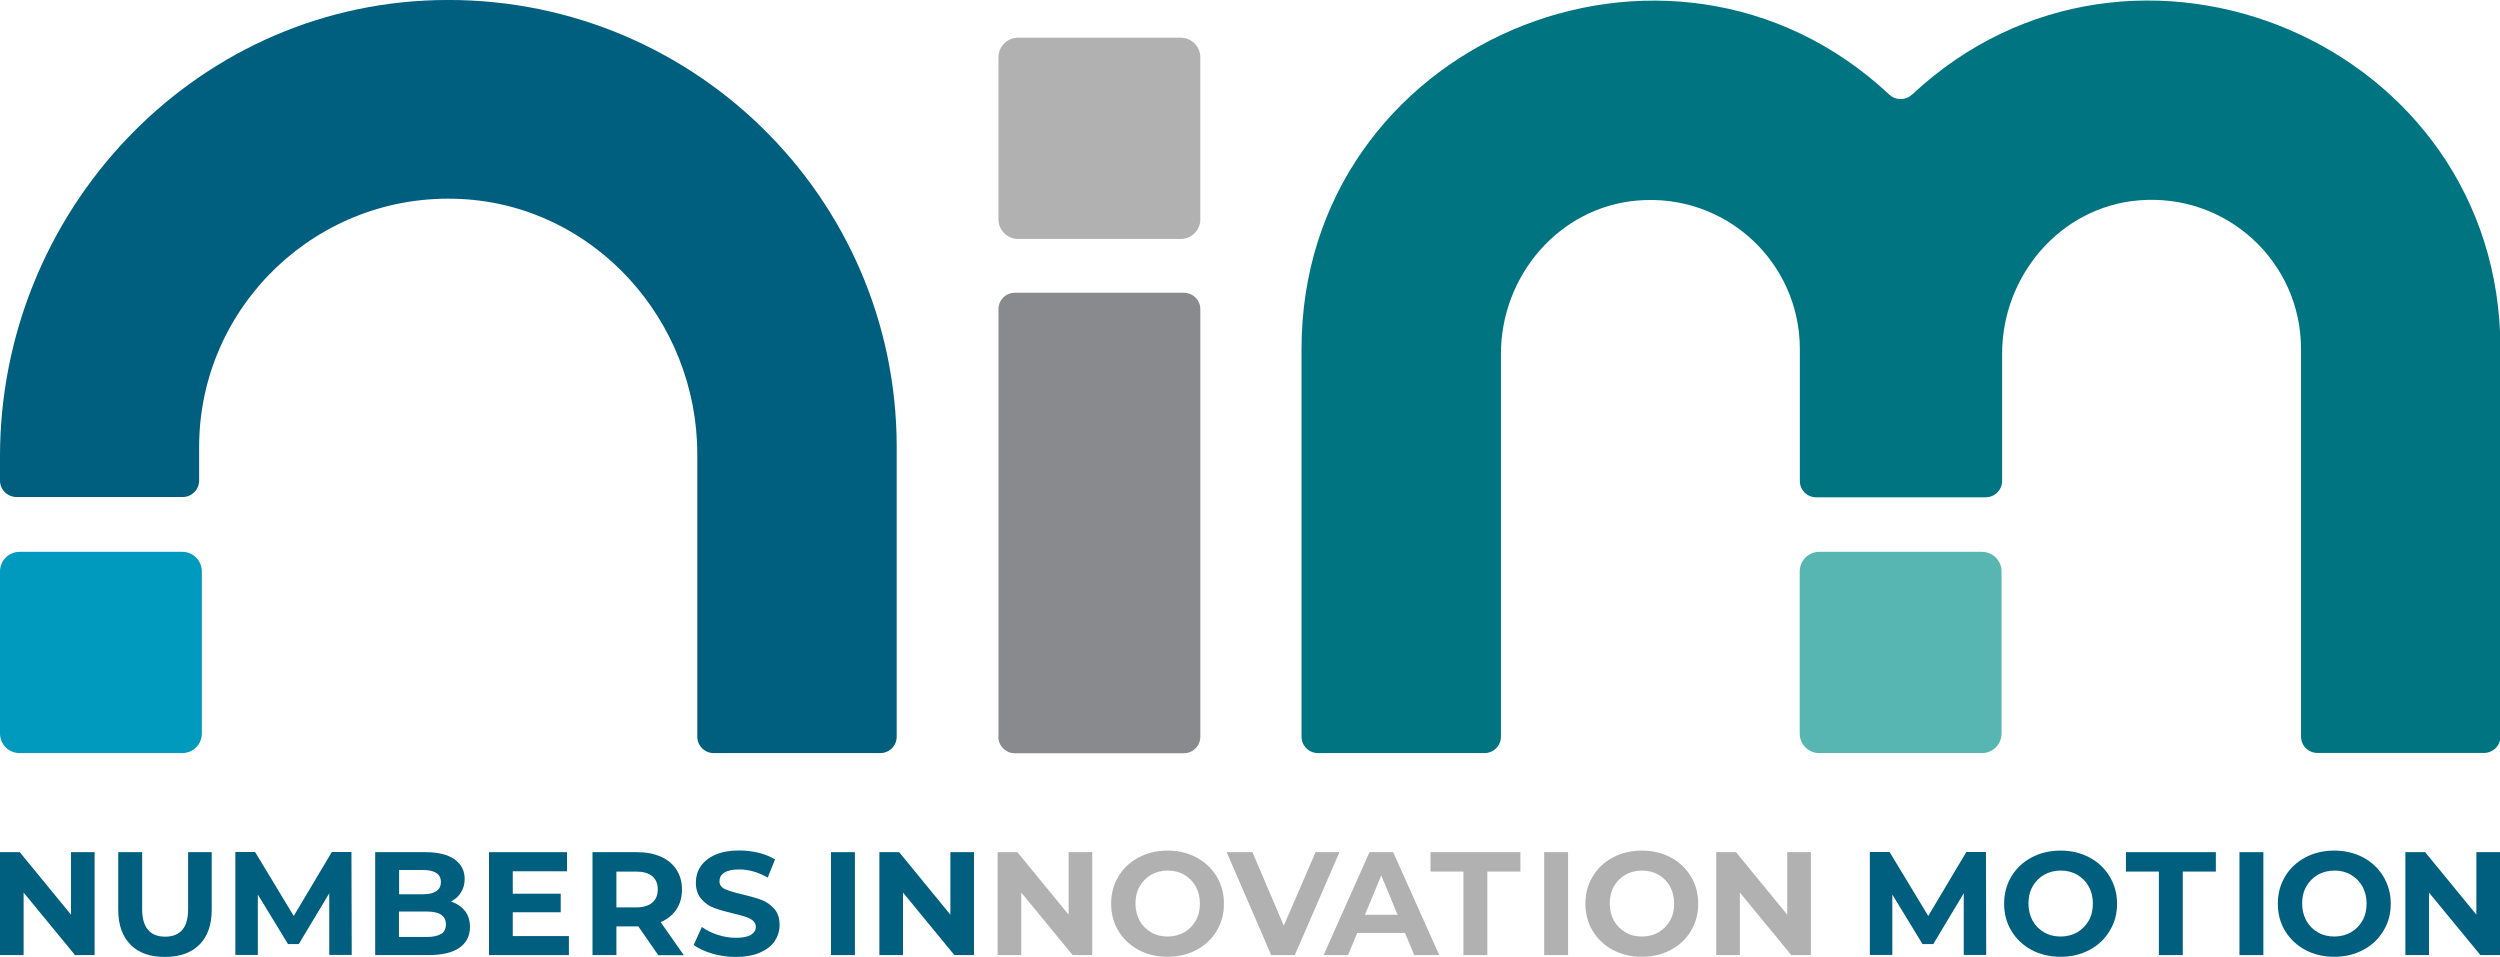 <svg width="243" height="93" viewBox="0 0 243 93" fill="none" xmlns="http://www.w3.org/2000/svg">
<g clip-path="url(#clip0_2_4)">
<path d="M9.197 82.83V92.834H7.291L2.296 86.757V92.834H0V82.83H1.92L6.902 88.907V82.83H9.197Z" fill="#005F7F"/>
<path d="M12.69 91.821C11.897 91.03 11.493 89.906 11.493 88.435V82.83H13.817V88.352C13.817 90.142 14.568 91.044 16.057 91.044C16.781 91.044 17.337 90.822 17.713 90.392C18.089 89.962 18.284 89.282 18.284 88.352V82.83H20.579V88.435C20.579 89.906 20.176 91.03 19.383 91.821C18.59 92.612 17.477 93.014 16.029 93.014C14.582 93.014 13.483 92.625 12.676 91.821H12.69Z" fill="#005F7F"/>
<path d="M32.003 92.834V86.826L29.039 91.765H27.996L25.06 86.951V92.82H22.875V82.816H24.795L28.552 89.032L32.253 82.816H34.16L34.188 92.82H32.003V92.834Z" fill="#005F7F"/>
<path d="M45.194 88.532C45.514 88.963 45.681 89.476 45.681 90.1C45.681 90.974 45.333 91.654 44.651 92.126C43.969 92.598 42.968 92.834 41.66 92.834H36.469V82.83H41.367C42.592 82.83 43.524 83.066 44.178 83.524C44.832 83.996 45.166 84.62 45.166 85.425C45.166 85.91 45.055 86.34 44.818 86.729C44.581 87.117 44.261 87.409 43.83 87.631C44.401 87.811 44.846 88.116 45.18 88.532H45.194ZM38.793 84.564V86.923H41.103C41.673 86.923 42.105 86.826 42.411 86.618C42.717 86.41 42.856 86.118 42.856 85.73C42.856 85.341 42.703 85.05 42.411 84.856C42.119 84.662 41.673 84.564 41.103 84.564H38.793ZM42.884 90.78C43.19 90.586 43.343 90.267 43.343 89.85C43.343 89.018 42.731 88.602 41.493 88.602H38.779V91.072H41.493C42.105 91.072 42.564 90.974 42.87 90.766L42.884 90.78Z" fill="#005F7F"/>
<path d="M55.296 90.974V92.834H47.531V82.83H55.115V84.689H49.841V86.868H54.502V88.671H49.841V90.988H55.296V90.974Z" fill="#005F7F"/>
<path d="M63.978 92.834L62.044 90.045H59.915V92.834H57.591V82.83H61.933C62.823 82.83 63.589 82.983 64.243 83.274C64.897 83.565 65.397 83.982 65.759 84.537C66.107 85.078 66.288 85.716 66.288 86.465C66.288 87.214 66.107 87.853 65.745 88.394C65.383 88.935 64.882 89.351 64.215 89.629L66.469 92.847H63.978V92.834ZM63.394 85.161C63.032 84.856 62.503 84.717 61.807 84.717H59.915V88.2H61.807C62.503 88.2 63.032 88.047 63.394 87.742C63.755 87.436 63.936 87.006 63.936 86.451C63.936 85.896 63.755 85.452 63.394 85.161Z" fill="#005F7F"/>
<path d="M69.21 92.681C68.472 92.473 67.874 92.181 67.429 91.848L68.222 90.1C68.653 90.419 69.168 90.669 69.752 90.863C70.351 91.058 70.935 91.155 71.534 91.155C72.188 91.155 72.674 91.058 72.995 90.863C73.315 90.669 73.468 90.406 73.468 90.086C73.468 89.85 73.37 89.656 73.189 89.49C73.008 89.337 72.758 89.212 72.48 89.115C72.188 89.018 71.798 88.921 71.297 88.796C70.532 88.616 69.906 88.435 69.419 88.255C68.932 88.075 68.514 87.783 68.166 87.381C67.818 86.978 67.638 86.451 67.638 85.785C67.638 85.203 67.791 84.675 68.111 84.204C68.431 83.732 68.904 83.357 69.53 83.08C70.17 82.802 70.935 82.664 71.854 82.664C72.494 82.664 73.12 82.747 73.732 82.886C74.344 83.038 74.873 83.26 75.332 83.538L74.623 85.3C73.69 84.772 72.772 84.509 71.84 84.509C71.186 84.509 70.713 84.62 70.393 84.828C70.073 85.036 69.933 85.314 69.933 85.66C69.933 86.007 70.114 86.257 70.476 86.424C70.838 86.59 71.38 86.757 72.118 86.923C72.883 87.103 73.509 87.284 73.996 87.464C74.483 87.644 74.901 87.936 75.249 88.324C75.597 88.713 75.777 89.24 75.777 89.906C75.777 90.475 75.611 91.002 75.304 91.474C74.984 91.945 74.497 92.32 73.857 92.598C73.217 92.875 72.438 93.014 71.52 93.014C70.727 93.014 69.961 92.903 69.224 92.695L69.21 92.681Z" fill="#005F7F"/>
<path d="M80.773 82.83H83.096V92.834H80.773V82.83Z" fill="#005F7F"/>
<path d="M94.673 82.83V92.834H92.767L87.772 86.757V92.834H85.476V82.83H87.396L92.377 88.907V82.83H94.673Z" fill="#005F7F"/>
<path d="M106.166 82.83V92.834H104.26L99.265 86.757V92.834H96.969V82.83H98.889L103.871 88.907V82.83H106.166Z" fill="#B1B1B1"/>
<path d="M110.675 92.334C109.84 91.89 109.186 91.266 108.713 90.489C108.24 89.712 108.003 88.824 108.003 87.839C108.003 86.854 108.24 85.98 108.713 85.189C109.186 84.398 109.84 83.787 110.675 83.344C111.509 82.9 112.456 82.677 113.485 82.677C114.515 82.677 115.461 82.9 116.296 83.344C117.131 83.787 117.785 84.412 118.258 85.189C118.731 85.98 118.968 86.854 118.968 87.839C118.968 88.824 118.731 89.698 118.258 90.489C117.785 91.28 117.131 91.89 116.296 92.334C115.461 92.778 114.529 93 113.485 93C112.442 93 111.509 92.778 110.675 92.334ZM115.099 90.627C115.572 90.35 115.948 89.975 116.226 89.49C116.505 89.004 116.63 88.449 116.63 87.825C116.63 87.201 116.491 86.659 116.226 86.16C115.948 85.674 115.586 85.3 115.099 85.022C114.626 84.745 114.084 84.62 113.499 84.62C112.915 84.62 112.372 84.759 111.899 85.022C111.426 85.3 111.05 85.674 110.772 86.16C110.494 86.646 110.368 87.201 110.368 87.825C110.368 88.449 110.508 88.99 110.772 89.49C111.05 89.975 111.426 90.35 111.899 90.627C112.372 90.905 112.915 91.03 113.499 91.03C114.084 91.03 114.626 90.891 115.099 90.627Z" fill="#B1B1B1"/>
<path d="M130.196 82.83L125.855 92.834H123.559L119.232 82.83H121.737L124.784 89.975L127.873 82.83H130.183H130.196Z" fill="#B1B1B1"/>
<path d="M136.583 90.683H131.922L131.031 92.834H128.652L133.118 82.83H135.414L139.895 92.834H137.46L136.569 90.683H136.583ZM135.846 88.921L134.259 85.092L132.673 88.921H135.86H135.846Z" fill="#B1B1B1"/>
<path d="M142.26 84.717H139.046V82.83H147.784V84.717H144.57V92.834H142.246V84.717H142.26Z" fill="#B1B1B1"/>
<path d="M150.094 82.83H152.418V92.834H150.094V82.83Z" fill="#B1B1B1"/>
<path d="M156.773 92.334C155.938 91.89 155.284 91.266 154.811 90.489C154.338 89.712 154.101 88.824 154.101 87.839C154.101 86.854 154.338 85.98 154.811 85.189C155.284 84.398 155.938 83.787 156.773 83.344C157.608 82.9 158.554 82.677 159.584 82.677C160.613 82.677 161.559 82.9 162.394 83.344C163.229 83.787 163.883 84.412 164.356 85.189C164.829 85.98 165.066 86.854 165.066 87.839C165.066 88.824 164.829 89.698 164.356 90.489C163.883 91.28 163.229 91.89 162.394 92.334C161.559 92.778 160.627 93 159.584 93C158.54 93 157.608 92.778 156.773 92.334ZM161.198 90.627C161.671 90.35 162.046 89.975 162.325 89.49C162.603 89.004 162.728 88.449 162.728 87.825C162.728 87.201 162.589 86.659 162.325 86.16C162.046 85.674 161.685 85.3 161.198 85.022C160.725 84.745 160.182 84.62 159.597 84.62C159.013 84.62 158.47 84.759 157.997 85.022C157.524 85.3 157.149 85.674 156.87 86.16C156.592 86.646 156.467 87.201 156.467 87.825C156.467 88.449 156.606 88.99 156.87 89.49C157.149 89.975 157.524 90.35 157.997 90.627C158.47 90.905 159.013 91.03 159.597 91.03C160.182 91.03 160.725 90.891 161.198 90.627Z" fill="#B1B1B1"/>
<path d="M176.016 82.83V92.834H174.11L169.115 86.757V92.834H166.819V82.83H168.739L173.72 88.907V82.83H176.016Z" fill="#B1B1B1"/>
<path d="M190.877 92.834V86.826L187.913 91.765H186.87L183.934 86.951V92.82H181.749V82.816H183.669L187.426 89.032L191.127 82.816H193.034L193.061 92.82H190.877V92.834Z" fill="#005F7F"/>
<path d="M197.472 92.334C196.637 91.89 195.983 91.266 195.51 90.489C195.037 89.698 194.801 88.824 194.801 87.839C194.801 86.854 195.037 85.98 195.51 85.189C195.983 84.398 196.637 83.787 197.472 83.344C198.307 82.9 199.253 82.677 200.283 82.677C201.313 82.677 202.259 82.9 203.094 83.344C203.929 83.787 204.583 84.412 205.056 85.189C205.529 85.98 205.779 86.854 205.779 87.839C205.779 88.824 205.543 89.698 205.056 90.489C204.583 91.28 203.929 91.89 203.094 92.334C202.259 92.778 201.327 93 200.283 93C199.239 93 198.307 92.778 197.472 92.334ZM201.897 90.627C202.37 90.35 202.746 89.975 203.024 89.49C203.302 89.004 203.428 88.449 203.428 87.825C203.428 87.201 203.289 86.659 203.024 86.16C202.746 85.674 202.37 85.3 201.897 85.022C201.424 84.745 200.881 84.62 200.297 84.62C199.713 84.62 199.17 84.759 198.697 85.022C198.224 85.3 197.848 85.674 197.57 86.16C197.291 86.646 197.166 87.201 197.166 87.825C197.166 88.449 197.305 88.99 197.57 89.49C197.848 89.975 198.21 90.35 198.697 90.627C199.17 90.905 199.713 91.03 200.297 91.03C200.881 91.03 201.424 90.891 201.897 90.627Z" fill="#005F7F"/>
<path d="M209.856 84.717H206.642V82.83H215.38V84.717H212.166V92.834H209.842V84.717H209.856Z" fill="#005F7F"/>
<path d="M217.676 82.83H220V92.834H217.676V82.83Z" fill="#005F7F"/>
<path d="M224.076 92.334C223.242 91.89 222.588 91.266 222.115 90.489C221.641 89.712 221.405 88.824 221.405 87.839C221.405 86.854 221.641 85.98 222.115 85.189C222.588 84.398 223.242 83.787 224.076 83.344C224.911 82.9 225.857 82.677 226.887 82.677C227.917 82.677 228.863 82.9 229.698 83.344C230.533 83.787 231.187 84.412 231.66 85.189C232.133 85.98 232.383 86.854 232.383 87.839C232.383 88.824 232.147 89.698 231.66 90.489C231.187 91.28 230.533 91.89 229.698 92.334C228.863 92.778 227.931 93 226.887 93C225.844 93 224.911 92.778 224.076 92.334ZM228.501 90.627C228.974 90.35 229.35 89.975 229.628 89.49C229.907 89.004 230.032 88.449 230.032 87.825C230.032 87.201 229.893 86.659 229.628 86.16C229.35 85.674 228.974 85.3 228.501 85.022C228.028 84.745 227.485 84.62 226.901 84.62C226.317 84.62 225.774 84.759 225.301 85.022C224.828 85.3 224.452 85.674 224.174 86.16C223.896 86.646 223.77 87.201 223.77 87.825C223.77 88.449 223.909 88.99 224.174 89.49C224.452 89.975 224.814 90.35 225.301 90.627C225.774 90.905 226.317 91.03 226.901 91.03C227.485 91.03 228.028 90.891 228.501 90.627Z" fill="#005F7F"/>
<path d="M243 82.83V92.834H241.094L236.098 86.757V92.834H233.803V82.83H235.723L240.704 88.907V82.83H243Z" fill="#005F7F"/>
<path d="M185.854 9.185C185.228 9.781 184.254 9.781 183.628 9.185C162.227 -10.836 126.509 4.176 126.509 33.923V71.606C126.509 72.48 127.219 73.201 128.109 73.201H144.292C145.168 73.201 145.892 72.494 145.892 71.606V34.395C145.892 26.805 151.541 20.146 159.124 19.494C167.737 18.744 174.945 25.487 174.945 33.923V46.757C174.945 47.631 175.655 48.338 176.531 48.338H193.006C193.882 48.338 194.606 47.631 194.606 46.743V34.381C194.606 26.791 200.255 20.132 207.838 19.48C216.451 18.73 223.659 25.473 223.659 33.909V71.592C223.659 72.466 224.369 73.187 225.259 73.187H241.442C242.318 73.187 243.042 72.48 243.042 71.592V33.909C243.042 4.162 207.296 -10.836 185.882 9.171L185.854 9.185Z" fill="#007481"/>
<path d="M192.644 53.638H176.837C175.784 53.638 174.931 54.489 174.931 55.539V71.3C174.931 72.35 175.784 73.201 176.837 73.201H192.644C193.697 73.201 194.55 72.35 194.55 71.3V55.539C194.55 54.489 193.697 53.638 192.644 53.638Z" fill="#57B6B2"/>
<path d="M17.713 53.638H1.906C0.853 53.638 0 54.489 0 55.539V71.3C0 72.35 0.853 73.201 1.906 73.201H17.713C18.766 73.201 19.619 72.35 19.619 71.3V55.539C19.619 54.489 18.766 53.638 17.713 53.638Z" fill="#009ABF"/>
<path d="M0 46.715V44.356C0 20.673 18.617 0.652 42.369 0.014C66.998 -0.652 87.159 19.05 87.159 43.455V71.606C87.159 72.48 86.45 73.201 85.559 73.201H69.377C68.5 73.201 67.777 72.494 67.777 71.606V44.148C67.777 31.162 57.8 19.979 44.79 19.341C30.89 18.661 19.355 29.733 19.355 43.455V46.715C19.355 47.589 18.645 48.311 17.755 48.311H1.6C0.71 48.297 0 47.589 0 46.715Z" fill="#005F7F"/>
<path d="M97.052 71.606V30.038C97.052 29.164 97.762 28.456 98.639 28.456H115.072C115.948 28.456 116.672 29.164 116.672 30.052V71.62C116.672 72.494 115.962 73.215 115.072 73.215H98.639C97.762 73.215 97.039 72.508 97.039 71.62L97.052 71.606Z" fill="#898A8D"/>
<path d="M114.765 3.663H98.959C97.906 3.663 97.052 4.514 97.052 5.564V21.325C97.052 22.375 97.906 23.226 98.959 23.226H114.765C115.818 23.226 116.672 22.375 116.672 21.325V5.564C116.672 4.514 115.818 3.663 114.765 3.663Z" fill="#B1B1B1"/>
</g>
<defs>
<clipPath id="clip0_2_4">
<rect width="243" height="93" fill="white"/>
</clipPath>
</defs>
</svg>
